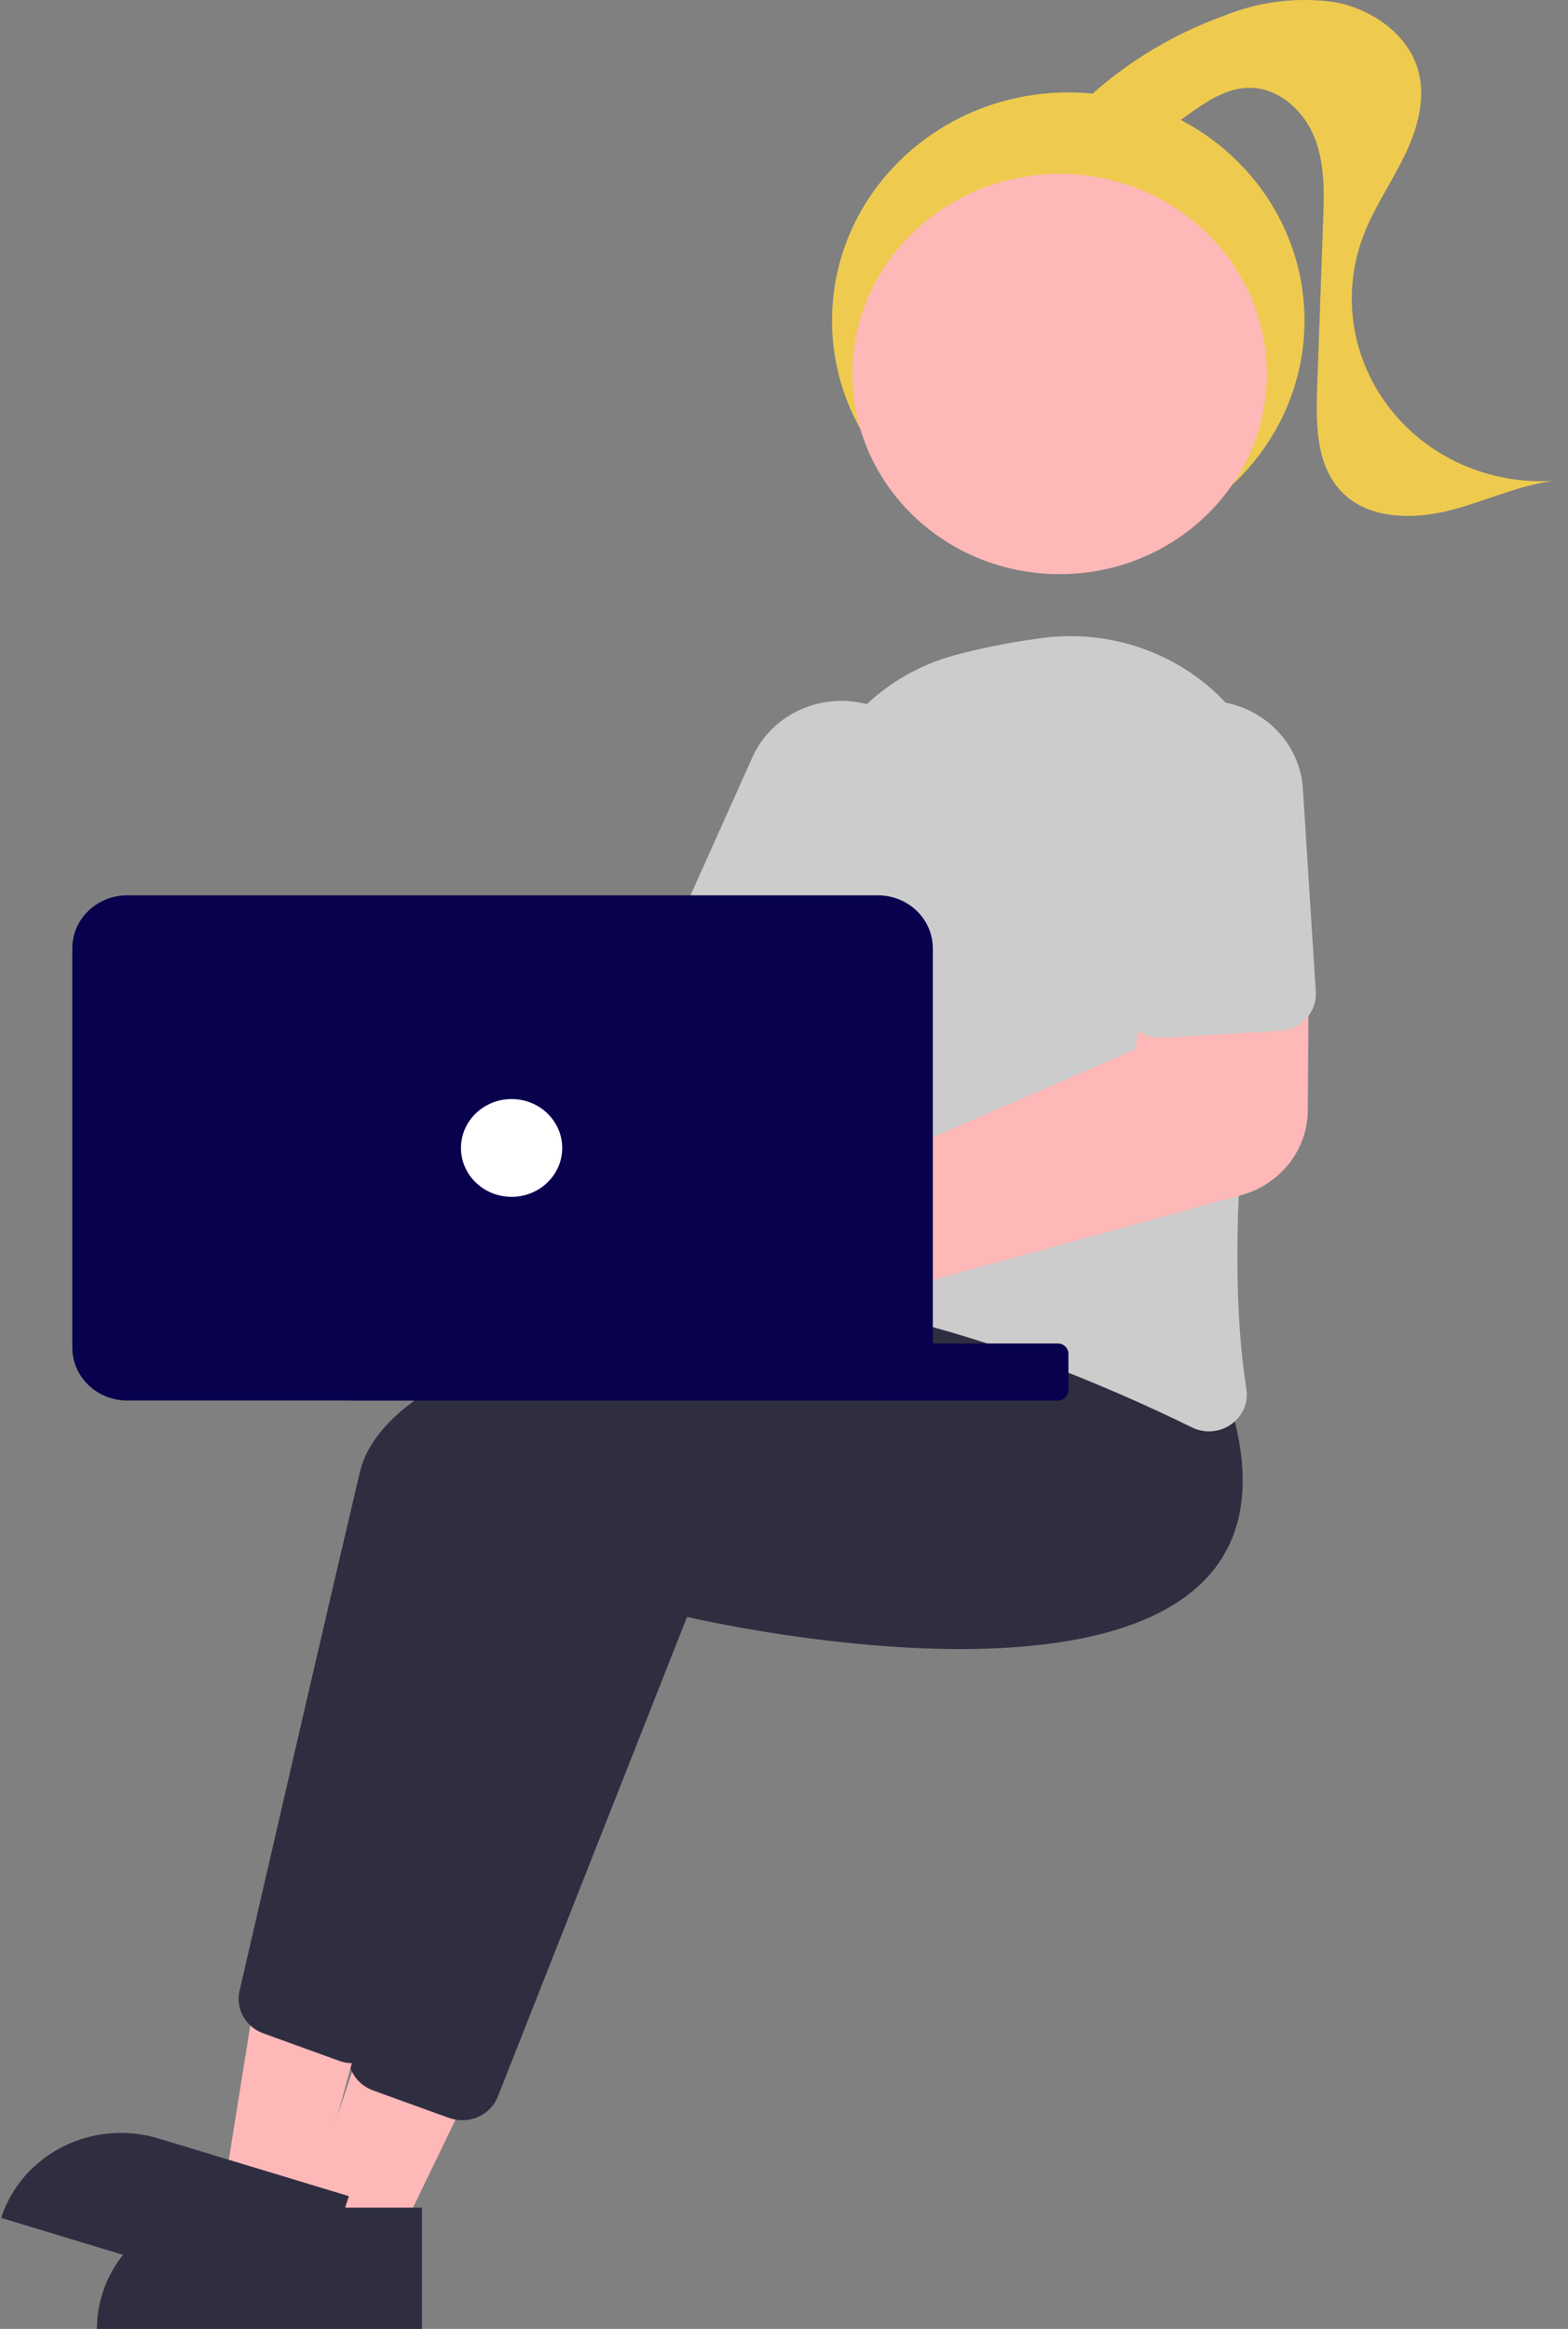 <svg width="101" height="150" viewBox="0 0 101 150" fill="none" xmlns="http://www.w3.org/2000/svg">
<rect x="0" y="0" width="101" height="150" fill="#808080" stroke="none"/>
<g id="Frame">
<g id="forward-leg">
<path id="Vector" d="M26.137 143.159C25.372 144.742 23.454 145.44 21.852 144.718C20.392 144.061 19.677 142.434 20.183 140.921L24.9 126.793C25.686 124.439 28.392 123.261 30.663 124.283C32.744 125.22 33.626 127.646 32.634 129.702L26.137 143.159Z" fill="#FEB8B8"/>
<path id="Vector_2" d="M14.333 142.187H27.182V150H6.243C6.243 147.928 7.095 145.94 8.613 144.475C10.13 143.01 12.188 142.187 14.333 142.187Z" fill="#2F2E41"/>
<path id="Vector_3" d="M29.776 136.561C29.485 136.561 29.196 136.51 28.924 136.411L24.022 134.636C23.472 134.435 23.015 134.05 22.734 133.55C22.453 133.051 22.367 132.471 22.493 131.915C23.727 126.557 27.932 108.313 30.235 98.528C32.966 86.922 72.809 84.765 74.504 84.679L74.643 84.672L79.124 90.111C80.743 95.138 80.23 99.059 77.598 101.766C69.918 109.661 46.988 104.763 44.254 104.143L32.065 135.04C31.888 135.487 31.574 135.872 31.165 136.143C30.756 136.415 30.272 136.56 29.776 136.56L29.776 136.561Z" fill="#2F2E41"/>
</g>
<g id="backward-leg">
<path id="Vector_4" d="M19.813 143.309L14.379 141.352L18.371 116.369L26.39 119.257L19.813 143.309Z" fill="#FEB8B8"/>
<path id="Vector_5" d="M10.213 137.734L22.472 141.45L20.05 148.904L0.072 142.849C0.39 141.871 0.904 140.962 1.586 140.175C2.268 139.388 3.104 138.738 4.045 138.263C4.987 137.788 6.016 137.497 7.075 137.406C8.133 137.316 9.199 137.427 10.213 137.734H10.213Z" fill="#2F2E41"/>
<path id="Vector_6" d="M22.711 132.887C22.42 132.887 22.131 132.836 21.859 132.737L16.956 130.962C16.405 130.761 15.948 130.376 15.668 129.876C15.387 129.377 15.301 128.797 15.427 128.242C16.66 122.883 20.866 104.64 23.169 94.855C25.9 83.248 65.743 81.091 67.438 81.005L67.577 80.998L72.059 86.435C73.678 91.463 73.165 95.384 70.533 98.091C62.853 105.988 39.923 101.088 37.189 100.468L25.002 131.366C24.825 131.813 24.511 132.198 24.102 132.47C23.693 132.741 23.209 132.887 22.712 132.887H22.711Z" fill="#2F2E41"/>
</g>
<g id="body">
<path id="Vector_7" d="M15.595 60.974C15.775 61.206 15.936 61.453 16.076 61.709L42.878 64.436L46.737 59.328L55.481 63.943L47.903 76.34L15.032 68.246C14.203 69.027 13.147 69.545 12.005 69.733C10.863 69.92 9.689 69.767 8.64 69.294C7.59 68.821 6.714 68.051 6.129 67.086C5.543 66.121 5.276 65.006 5.363 63.891C5.449 62.775 5.885 61.712 6.613 60.841C7.34 59.971 8.325 59.335 9.436 59.018C10.547 58.702 11.731 58.719 12.831 59.068C13.932 59.418 14.896 60.082 15.596 60.973L15.595 60.974Z" fill="#FEB8B8"/>
<path id="Vector_8" d="M77.879 92.192C77.492 92.192 77.11 92.102 76.765 91.93C71.406 89.299 60.97 84.741 51.292 83.787C50.961 83.755 50.641 83.658 50.351 83.499C50.061 83.341 49.809 83.126 49.61 82.869C49.408 82.608 49.263 82.31 49.185 81.993C49.107 81.676 49.098 81.347 49.157 81.026C50.031 76.358 52.034 64.469 51.776 54.942C51.7 52.012 52.658 49.145 54.493 46.811C56.328 44.477 58.931 42.816 61.873 42.1C63.644 41.649 65.443 41.306 67.259 41.075C69.346 40.819 71.467 41.04 73.45 41.718C75.434 42.397 77.225 43.514 78.681 44.982C80.137 46.449 81.217 48.225 81.834 50.168C82.451 52.111 82.588 54.166 82.235 56.17C80.51 66.043 78.77 79.834 80.282 89.461C80.351 89.892 80.296 90.334 80.121 90.737C79.947 91.14 79.66 91.488 79.293 91.743C78.883 92.034 78.388 92.191 77.879 92.192Z" fill="#CCCCCC"/>
<path id="Vector_9" d="M52.272 67.079C51.938 67.078 51.608 67.011 51.301 66.883L44.319 63.964C43.724 63.715 43.257 63.248 43.018 62.666C42.779 62.084 42.79 61.434 43.047 60.859L48.444 48.818C48.764 48.089 49.23 47.427 49.816 46.871C50.401 46.316 51.094 45.877 51.855 45.58C52.616 45.283 53.43 45.134 54.25 45.141C55.071 45.147 55.882 45.31 56.638 45.62C57.393 45.929 58.078 46.38 58.653 46.945C59.229 47.51 59.683 48.179 59.99 48.914C60.298 49.649 60.453 50.435 60.446 51.228C60.438 52.02 60.27 52.804 59.949 53.533C59.938 53.56 59.926 53.586 59.914 53.613L54.517 65.654C54.327 66.076 54.013 66.436 53.614 66.689C53.216 66.942 52.749 67.078 52.272 67.079Z" fill="#CCCCCC"/>
<path id="Vector_10" d="M45.814 88.881C44.93 88.88 44.056 88.689 43.258 88.323C42.459 87.957 41.754 87.424 41.194 86.763C40.633 86.103 40.232 85.33 40.018 84.501C39.805 83.672 39.784 82.808 39.958 81.971C40.132 81.133 40.496 80.343 41.023 79.658C41.551 78.973 42.23 78.409 43.011 78.008C43.791 77.606 44.654 77.377 45.538 77.337C46.421 77.296 47.303 77.445 48.119 77.774C48.365 77.874 48.603 77.99 48.832 78.122L73.146 67.581L73.829 61.213L84.309 60.942L84.24 71.544C84.227 72.773 83.805 73.964 83.035 74.942C82.265 75.92 81.19 76.632 79.968 76.973L51.535 84.788C51.48 84.969 51.416 85.148 51.342 85.323C50.885 86.375 50.118 87.274 49.135 87.907C48.152 88.54 46.998 88.878 45.817 88.881L45.814 88.881Z" fill="#FEB8B8"/>
<path id="Vector_11" d="M83.422 66.137C83.124 66.283 82.798 66.368 82.465 66.387L74.871 66.838C74.224 66.876 73.588 66.664 73.102 66.249C72.616 65.834 72.321 65.251 72.28 64.626L71.447 51.53C71.347 49.933 71.907 48.363 73.005 47.166C74.103 45.968 75.648 45.24 77.301 45.142C78.954 45.043 80.58 45.583 81.822 46.642C83.063 47.7 83.819 49.192 83.922 50.788L84.756 63.885C84.785 64.344 84.674 64.803 84.437 65.203C84.201 65.603 83.848 65.928 83.423 66.137H83.422Z" fill="#CCCCCC"/>
<path id="Vector_12" d="M68.131 86.531H22.774C22.393 86.531 22.085 86.829 22.085 87.197V89.54C22.085 89.907 22.393 90.205 22.774 90.205H68.131C68.511 90.205 68.82 89.907 68.82 89.54V87.197C68.82 86.829 68.511 86.531 68.131 86.531Z" fill="#07014E"/>
<path id="Vector_13" d="M4.657 86.794V61.077C4.658 60.173 5.03 59.306 5.692 58.666C6.355 58.027 7.252 57.667 8.189 57.666H56.554C57.491 57.667 58.389 58.026 59.051 58.666C59.713 59.306 60.085 60.173 60.087 61.077V86.794C60.085 87.698 59.713 88.565 59.051 89.205C58.389 89.844 57.491 90.204 56.554 90.205H8.189C7.252 90.204 6.355 89.844 5.692 89.205C5.03 88.565 4.658 87.698 4.657 86.794Z" fill="#07014E"/>
<path id="Vector_14" d="M32.953 77.086C34.754 77.086 36.214 75.676 36.214 73.937C36.214 72.198 34.754 70.788 32.953 70.788C31.152 70.788 29.692 72.198 29.692 73.937C29.692 75.676 31.152 77.086 32.953 77.086Z" fill="white"/>
</g>
<g id="head">
<path id="Vector_15" d="M68.811 35.344C77.214 35.344 84.026 28.764 84.026 20.649C84.026 12.533 77.214 5.954 68.811 5.954C60.407 5.954 53.595 12.533 53.595 20.649C53.595 28.764 60.407 35.344 68.811 35.344Z" fill="#EECB4F"/>
<path id="Vector_16" d="M68.254 36.979C75.626 36.979 81.602 31.208 81.602 24.088C81.602 16.969 75.626 11.198 68.254 11.198C60.883 11.198 54.907 16.969 54.907 24.088C54.907 31.208 60.883 36.979 68.254 36.979Z" fill="#FEB8B8"/>
<path id="Vector_17" d="M69.448 6.895C72.108 4.289 75.328 2.278 78.88 1.003C81.135 0.087 83.607 -0.21 86.025 0.146C88.409 0.61 90.663 2.202 91.329 4.461C91.871 6.308 91.311 8.297 90.467 10.036C89.623 11.776 88.497 13.387 87.814 15.191C87.118 17.031 86.908 19.01 87.204 20.948C87.501 22.887 88.294 24.723 89.512 26.29C90.729 27.857 92.333 29.106 94.177 29.923C96.021 30.739 98.047 31.099 100.072 30.967C97.73 31.271 95.571 32.334 93.281 32.899C90.992 33.465 88.29 33.427 86.589 31.842C84.789 30.166 84.753 27.442 84.84 25.029L85.227 14.267C85.293 12.437 85.35 10.549 84.666 8.841C83.983 7.133 82.359 5.638 80.464 5.654C79.028 5.665 77.756 6.506 76.604 7.335C75.452 8.164 74.233 9.048 72.802 9.171C71.371 9.295 69.737 8.273 69.844 6.889" fill="#EECB4F"/>
</g>
</g>
</svg>

